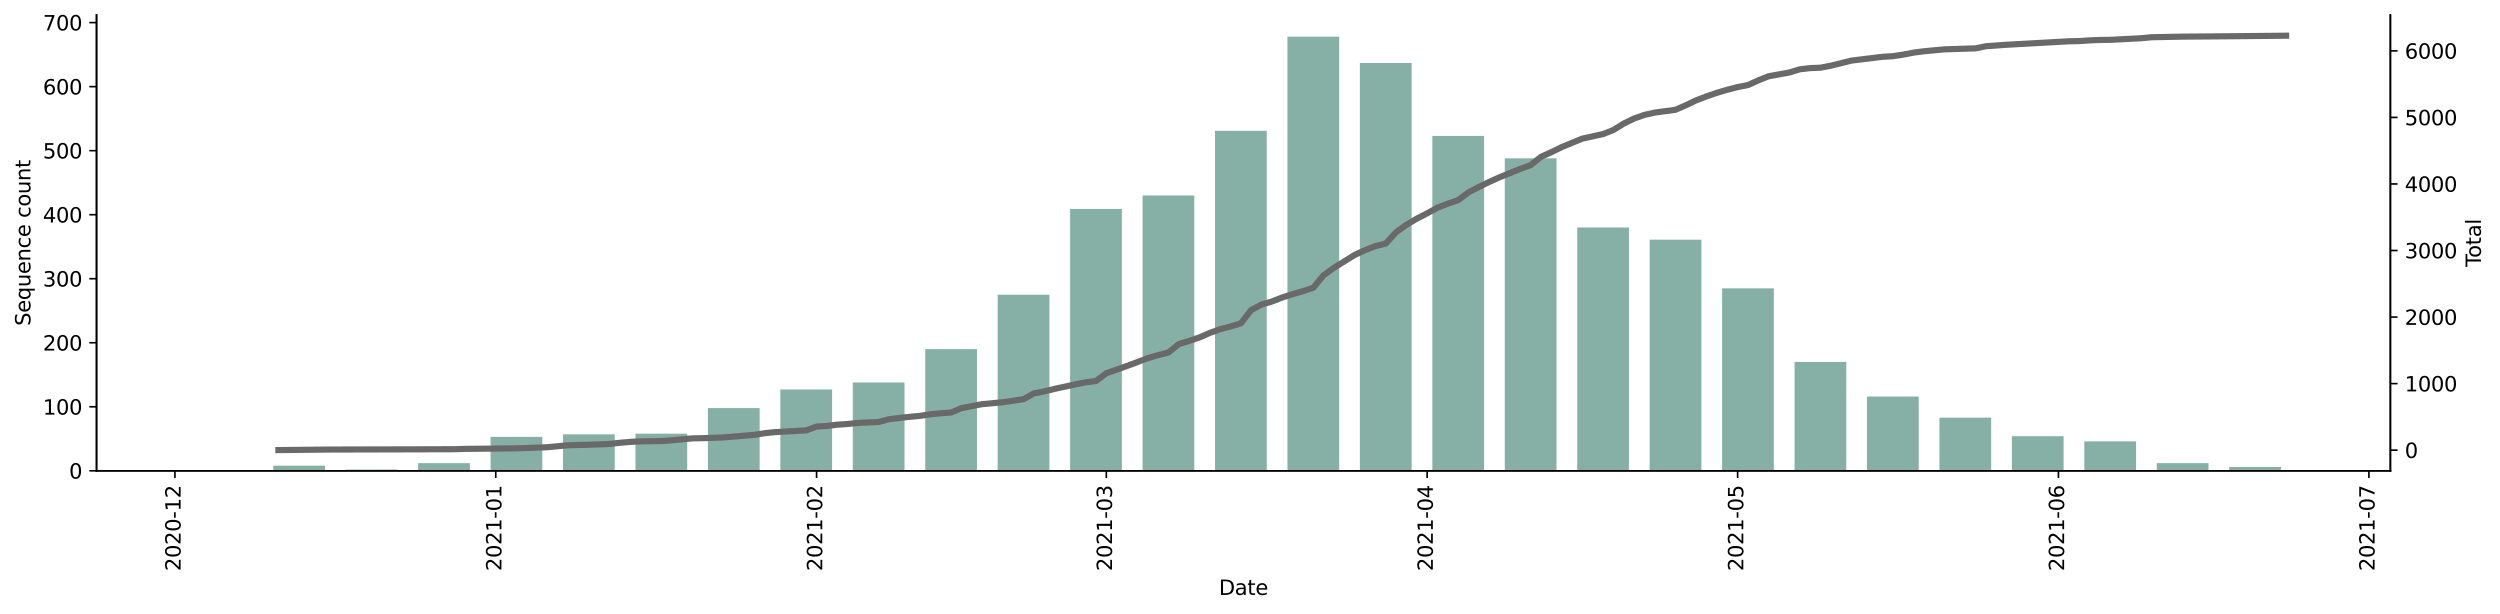 <?xml version="1.0" encoding="utf-8" standalone="no"?>
<!DOCTYPE svg PUBLIC "-//W3C//DTD SVG 1.1//EN"
  "http://www.w3.org/Graphics/SVG/1.1/DTD/svg11.dtd">
<svg height="298.713pt" version="1.1" viewBox="0 0 1216.294 298.713" width="1216.294pt" xmlns="http://www.w3.org/2000/svg" xmlns:xlink="http://www.w3.org/1999/xlink">
 <defs>
  <style type="text/css">*{stroke-linecap:butt;stroke-linejoin:round;}</style>
 </defs>
 <g id="figure_1">
  <g id="patch_1">
   <path d="M 0 298.713 
L 1216.294 298.713 
L 1216.294 0 
L 0 0 
z
" style="fill:#ffffff;"/>
  </g>
  <g id="axes_1">
   <g id="patch_2">
    <path d="M 46.966 229.052 
L 1162.966 229.052 
L 1162.966 7.292 
L 46.966 7.292 
z
" style="fill:#ffffff;"/>
   </g>
   <g id="patch_3">
    <path clip-path="url(#p1aa21173b1)" d="M 97.693 229.052 
L 122.868 229.052 
L 122.868 228.741 
L 97.693 228.741 
z
" style="fill:#86b0a6;"/>
   </g>
   <g id="patch_4">
    <path clip-path="url(#p1aa21173b1)" d="M 132.938 229.052 
L 158.112 229.052 
L 158.112 226.56 
L 132.938 226.56 
z
" style="fill:#86b0a6;"/>
   </g>
   <g id="patch_5">
    <path clip-path="url(#p1aa21173b1)" d="M 168.182 229.052 
L 193.357 229.052 
L 193.357 228.429 
L 168.182 228.429 
z
" style="fill:#86b0a6;"/>
   </g>
   <g id="patch_6">
    <path clip-path="url(#p1aa21173b1)" d="M 203.427 229.052 
L 228.602 229.052 
L 228.602 225.314 
L 203.427 225.314 
z
" style="fill:#86b0a6;"/>
   </g>
   <g id="patch_7">
    <path clip-path="url(#p1aa21173b1)" d="M 238.672 229.052 
L 263.847 229.052 
L 263.847 212.543 
L 238.672 212.543 
z
" style="fill:#86b0a6;"/>
   </g>
   <g id="patch_8">
    <path clip-path="url(#p1aa21173b1)" d="M 273.917 229.052 
L 299.091 229.052 
L 299.091 211.297 
L 273.917 211.297 
z
" style="fill:#86b0a6;"/>
   </g>
   <g id="patch_9">
    <path clip-path="url(#p1aa21173b1)" d="M 309.161 229.052 
L 334.336 229.052 
L 334.336 210.985 
L 309.161 210.985 
z
" style="fill:#86b0a6;"/>
   </g>
   <g id="patch_10">
    <path clip-path="url(#p1aa21173b1)" d="M 344.406 229.052 
L 369.581 229.052 
L 369.581 198.525 
L 344.406 198.525 
z
" style="fill:#86b0a6;"/>
   </g>
   <g id="patch_11">
    <path clip-path="url(#p1aa21173b1)" d="M 379.651 229.052 
L 404.826 229.052 
L 404.826 189.491 
L 379.651 189.491 
z
" style="fill:#86b0a6;"/>
   </g>
   <g id="patch_12">
    <path clip-path="url(#p1aa21173b1)" d="M 414.896 229.052 
L 440.071 229.052 
L 440.071 186.065 
L 414.896 186.065 
z
" style="fill:#86b0a6;"/>
   </g>
   <g id="patch_13">
    <path clip-path="url(#p1aa21173b1)" d="M 450.14 229.052 
L 475.315 229.052 
L 475.315 169.866 
L 450.14 169.866 
z
" style="fill:#86b0a6;"/>
   </g>
   <g id="patch_14">
    <path clip-path="url(#p1aa21173b1)" d="M 485.385 229.052 
L 510.56 229.052 
L 510.56 143.389 
L 485.385 143.389 
z
" style="fill:#86b0a6;"/>
   </g>
   <g id="patch_15">
    <path clip-path="url(#p1aa21173b1)" d="M 520.63 229.052 
L 545.805 229.052 
L 545.805 101.647 
L 520.63 101.647 
z
" style="fill:#86b0a6;"/>
   </g>
   <g id="patch_16">
    <path clip-path="url(#p1aa21173b1)" d="M 555.875 229.052 
L 581.05 229.052 
L 581.05 95.105 
L 555.875 95.105 
z
" style="fill:#86b0a6;"/>
   </g>
   <g id="patch_17">
    <path clip-path="url(#p1aa21173b1)" d="M 591.119 229.052 
L 616.294 229.052 
L 616.294 63.643 
L 591.119 63.643 
z
" style="fill:#86b0a6;"/>
   </g>
   <g id="patch_18">
    <path clip-path="url(#p1aa21173b1)" d="M 626.364 229.052 
L 651.539 229.052 
L 651.539 17.852 
L 626.364 17.852 
z
" style="fill:#86b0a6;"/>
   </g>
   <g id="patch_19">
    <path clip-path="url(#p1aa21173b1)" d="M 661.609 229.052 
L 686.784 229.052 
L 686.784 30.624 
L 661.609 30.624 
z
" style="fill:#86b0a6;"/>
   </g>
   <g id="patch_20">
    <path clip-path="url(#p1aa21173b1)" d="M 696.854 229.052 
L 722.029 229.052 
L 722.029 66.136 
L 696.854 66.136 
z
" style="fill:#86b0a6;"/>
   </g>
   <g id="patch_21">
    <path clip-path="url(#p1aa21173b1)" d="M 732.098 229.052 
L 757.273 229.052 
L 757.273 77.038 
L 732.098 77.038 
z
" style="fill:#86b0a6;"/>
   </g>
   <g id="patch_22">
    <path clip-path="url(#p1aa21173b1)" d="M 767.343 229.052 
L 792.518 229.052 
L 792.518 110.681 
L 767.343 110.681 
z
" style="fill:#86b0a6;"/>
   </g>
   <g id="patch_23">
    <path clip-path="url(#p1aa21173b1)" d="M 802.588 229.052 
L 827.763 229.052 
L 827.763 116.599 
L 802.588 116.599 
z
" style="fill:#86b0a6;"/>
   </g>
   <g id="patch_24">
    <path clip-path="url(#p1aa21173b1)" d="M 837.833 229.052 
L 863.008 229.052 
L 863.008 140.274 
L 837.833 140.274 
z
" style="fill:#86b0a6;"/>
   </g>
   <g id="patch_25">
    <path clip-path="url(#p1aa21173b1)" d="M 873.078 229.052 
L 898.252 229.052 
L 898.252 176.097 
L 873.078 176.097 
z
" style="fill:#86b0a6;"/>
   </g>
   <g id="patch_26">
    <path clip-path="url(#p1aa21173b1)" d="M 908.322 229.052 
L 933.497 229.052 
L 933.497 192.918 
L 908.322 192.918 
z
" style="fill:#86b0a6;"/>
   </g>
   <g id="patch_27">
    <path clip-path="url(#p1aa21173b1)" d="M 943.567 229.052 
L 968.742 229.052 
L 968.742 203.197 
L 943.567 203.197 
z
" style="fill:#86b0a6;"/>
   </g>
   <g id="patch_28">
    <path clip-path="url(#p1aa21173b1)" d="M 978.812 229.052 
L 1003.987 229.052 
L 1003.987 212.231 
L 978.812 212.231 
z
" style="fill:#86b0a6;"/>
   </g>
   <g id="patch_29">
    <path clip-path="url(#p1aa21173b1)" d="M 1014.057 229.052 
L 1039.231 229.052 
L 1039.231 214.723 
L 1014.057 214.723 
z
" style="fill:#86b0a6;"/>
   </g>
   <g id="patch_30">
    <path clip-path="url(#p1aa21173b1)" d="M 1049.301 229.052 
L 1074.476 229.052 
L 1074.476 225.314 
L 1049.301 225.314 
z
" style="fill:#86b0a6;"/>
   </g>
   <g id="patch_31">
    <path clip-path="url(#p1aa21173b1)" d="M 1084.546 229.052 
L 1109.721 229.052 
L 1109.721 227.183 
L 1084.546 227.183 
z
" style="fill:#86b0a6;"/>
   </g>
   <g id="matplotlib.axis_1">
    <g id="xtick_1">
     <g id="line2d_1">
      <defs>
       <path d="M 0 0 
L 0 3.5 
" id="mc7d84f6897" style="stroke:#000000;stroke-width:0.8;"/>
      </defs>
      <g>
       <use style="stroke:#000000;stroke-width:0.8;" x="85.105" xlink:href="#mc7d84f6897" y="229.052"/>
      </g>
     </g>
     <g id="text_1">
      <!-- 2020-12 -->
      <g transform="translate(87.865 277.835)rotate(-90)scale(0.1 -0.1)">
       <defs>
        <path d="M 1228 531 
L 3431 531 
L 3431 0 
L 469 0 
L 469 531 
Q 828 903 1448 1529 
Q 2069 2156 2228 2338 
Q 2531 2678 2651 2914 
Q 2772 3150 2772 3378 
Q 2772 3750 2511 3984 
Q 2250 4219 1831 4219 
Q 1534 4219 1204 4116 
Q 875 4013 500 3803 
L 500 4441 
Q 881 4594 1212 4672 
Q 1544 4750 1819 4750 
Q 2544 4750 2975 4387 
Q 3406 4025 3406 3419 
Q 3406 3131 3298 2873 
Q 3191 2616 2906 2266 
Q 2828 2175 2409 1742 
Q 1991 1309 1228 531 
z
" id="DejaVuSans-32" transform="scale(0.016)"/>
        <path d="M 2034 4250 
Q 1547 4250 1301 3770 
Q 1056 3291 1056 2328 
Q 1056 1369 1301 889 
Q 1547 409 2034 409 
Q 2525 409 2770 889 
Q 3016 1369 3016 2328 
Q 3016 3291 2770 3770 
Q 2525 4250 2034 4250 
z
M 2034 4750 
Q 2819 4750 3233 4129 
Q 3647 3509 3647 2328 
Q 3647 1150 3233 529 
Q 2819 -91 2034 -91 
Q 1250 -91 836 529 
Q 422 1150 422 2328 
Q 422 3509 836 4129 
Q 1250 4750 2034 4750 
z
" id="DejaVuSans-30" transform="scale(0.016)"/>
        <path d="M 313 2009 
L 1997 2009 
L 1997 1497 
L 313 1497 
L 313 2009 
z
" id="DejaVuSans-2d" transform="scale(0.016)"/>
        <path d="M 794 531 
L 1825 531 
L 1825 4091 
L 703 3866 
L 703 4441 
L 1819 4666 
L 2450 4666 
L 2450 531 
L 3481 531 
L 3481 0 
L 794 0 
L 794 531 
z
" id="DejaVuSans-31" transform="scale(0.016)"/>
       </defs>
       <use xlink:href="#DejaVuSans-32"/>
       <use x="63.623" xlink:href="#DejaVuSans-30"/>
       <use x="127.246" xlink:href="#DejaVuSans-32"/>
       <use x="190.869" xlink:href="#DejaVuSans-30"/>
       <use x="254.492" xlink:href="#DejaVuSans-2d"/>
       <use x="290.576" xlink:href="#DejaVuSans-31"/>
       <use x="354.199" xlink:href="#DejaVuSans-32"/>
      </g>
     </g>
    </g>
    <g id="xtick_2">
     <g id="line2d_2">
      <g>
       <use style="stroke:#000000;stroke-width:0.8;" x="241.189" xlink:href="#mc7d84f6897" y="229.052"/>
      </g>
     </g>
     <g id="text_2">
      <!-- 2021-01 -->
      <g transform="translate(243.949 277.835)rotate(-90)scale(0.1 -0.1)">
       <use xlink:href="#DejaVuSans-32"/>
       <use x="63.623" xlink:href="#DejaVuSans-30"/>
       <use x="127.246" xlink:href="#DejaVuSans-32"/>
       <use x="190.869" xlink:href="#DejaVuSans-31"/>
       <use x="254.492" xlink:href="#DejaVuSans-2d"/>
       <use x="290.576" xlink:href="#DejaVuSans-30"/>
       <use x="354.199" xlink:href="#DejaVuSans-31"/>
      </g>
     </g>
    </g>
    <g id="xtick_3">
     <g id="line2d_3">
      <g>
       <use style="stroke:#000000;stroke-width:0.8;" x="397.273" xlink:href="#mc7d84f6897" y="229.052"/>
      </g>
     </g>
     <g id="text_3">
      <!-- 2021-02 -->
      <g transform="translate(400.033 277.835)rotate(-90)scale(0.1 -0.1)">
       <use xlink:href="#DejaVuSans-32"/>
       <use x="63.623" xlink:href="#DejaVuSans-30"/>
       <use x="127.246" xlink:href="#DejaVuSans-32"/>
       <use x="190.869" xlink:href="#DejaVuSans-31"/>
       <use x="254.492" xlink:href="#DejaVuSans-2d"/>
       <use x="290.576" xlink:href="#DejaVuSans-30"/>
       <use x="354.199" xlink:href="#DejaVuSans-32"/>
      </g>
     </g>
    </g>
    <g id="xtick_4">
     <g id="line2d_4">
      <g>
       <use style="stroke:#000000;stroke-width:0.8;" x="538.252" xlink:href="#mc7d84f6897" y="229.052"/>
      </g>
     </g>
     <g id="text_4">
      <!-- 2021-03 -->
      <g transform="translate(541.012 277.835)rotate(-90)scale(0.1 -0.1)">
       <defs>
        <path d="M 2597 2516 
Q 3050 2419 3304 2112 
Q 3559 1806 3559 1356 
Q 3559 666 3084 287 
Q 2609 -91 1734 -91 
Q 1441 -91 1130 -33 
Q 819 25 488 141 
L 488 750 
Q 750 597 1062 519 
Q 1375 441 1716 441 
Q 2309 441 2620 675 
Q 2931 909 2931 1356 
Q 2931 1769 2642 2001 
Q 2353 2234 1838 2234 
L 1294 2234 
L 1294 2753 
L 1863 2753 
Q 2328 2753 2575 2939 
Q 2822 3125 2822 3475 
Q 2822 3834 2567 4026 
Q 2313 4219 1838 4219 
Q 1578 4219 1281 4162 
Q 984 4106 628 3988 
L 628 4550 
Q 988 4650 1302 4700 
Q 1616 4750 1894 4750 
Q 2613 4750 3031 4423 
Q 3450 4097 3450 3541 
Q 3450 3153 3228 2886 
Q 3006 2619 2597 2516 
z
" id="DejaVuSans-33" transform="scale(0.016)"/>
       </defs>
       <use xlink:href="#DejaVuSans-32"/>
       <use x="63.623" xlink:href="#DejaVuSans-30"/>
       <use x="127.246" xlink:href="#DejaVuSans-32"/>
       <use x="190.869" xlink:href="#DejaVuSans-31"/>
       <use x="254.492" xlink:href="#DejaVuSans-2d"/>
       <use x="290.576" xlink:href="#DejaVuSans-30"/>
       <use x="354.199" xlink:href="#DejaVuSans-33"/>
      </g>
     </g>
    </g>
    <g id="xtick_5">
     <g id="line2d_5">
      <g>
       <use style="stroke:#000000;stroke-width:0.8;" x="694.336" xlink:href="#mc7d84f6897" y="229.052"/>
      </g>
     </g>
     <g id="text_5">
      <!-- 2021-04 -->
      <g transform="translate(697.096 277.835)rotate(-90)scale(0.1 -0.1)">
       <defs>
        <path d="M 2419 4116 
L 825 1625 
L 2419 1625 
L 2419 4116 
z
M 2253 4666 
L 3047 4666 
L 3047 1625 
L 3713 1625 
L 3713 1100 
L 3047 1100 
L 3047 0 
L 2419 0 
L 2419 1100 
L 313 1100 
L 313 1709 
L 2253 4666 
z
" id="DejaVuSans-34" transform="scale(0.016)"/>
       </defs>
       <use xlink:href="#DejaVuSans-32"/>
       <use x="63.623" xlink:href="#DejaVuSans-30"/>
       <use x="127.246" xlink:href="#DejaVuSans-32"/>
       <use x="190.869" xlink:href="#DejaVuSans-31"/>
       <use x="254.492" xlink:href="#DejaVuSans-2d"/>
       <use x="290.576" xlink:href="#DejaVuSans-30"/>
       <use x="354.199" xlink:href="#DejaVuSans-34"/>
      </g>
     </g>
    </g>
    <g id="xtick_6">
     <g id="line2d_6">
      <g>
       <use style="stroke:#000000;stroke-width:0.8;" x="845.385" xlink:href="#mc7d84f6897" y="229.052"/>
      </g>
     </g>
     <g id="text_6">
      <!-- 2021-05 -->
      <g transform="translate(848.145 277.835)rotate(-90)scale(0.1 -0.1)">
       <defs>
        <path d="M 691 4666 
L 3169 4666 
L 3169 4134 
L 1269 4134 
L 1269 2991 
Q 1406 3038 1543 3061 
Q 1681 3084 1819 3084 
Q 2600 3084 3056 2656 
Q 3513 2228 3513 1497 
Q 3513 744 3044 326 
Q 2575 -91 1722 -91 
Q 1428 -91 1123 -41 
Q 819 9 494 109 
L 494 744 
Q 775 591 1075 516 
Q 1375 441 1709 441 
Q 2250 441 2565 725 
Q 2881 1009 2881 1497 
Q 2881 1984 2565 2268 
Q 2250 2553 1709 2553 
Q 1456 2553 1204 2497 
Q 953 2441 691 2322 
L 691 4666 
z
" id="DejaVuSans-35" transform="scale(0.016)"/>
       </defs>
       <use xlink:href="#DejaVuSans-32"/>
       <use x="63.623" xlink:href="#DejaVuSans-30"/>
       <use x="127.246" xlink:href="#DejaVuSans-32"/>
       <use x="190.869" xlink:href="#DejaVuSans-31"/>
       <use x="254.492" xlink:href="#DejaVuSans-2d"/>
       <use x="290.576" xlink:href="#DejaVuSans-30"/>
       <use x="354.199" xlink:href="#DejaVuSans-35"/>
      </g>
     </g>
    </g>
    <g id="xtick_7">
     <g id="line2d_7">
      <g>
       <use style="stroke:#000000;stroke-width:0.8;" x="1001.469" xlink:href="#mc7d84f6897" y="229.052"/>
      </g>
     </g>
     <g id="text_7">
      <!-- 2021-06 -->
      <g transform="translate(1004.228 277.835)rotate(-90)scale(0.1 -0.1)">
       <defs>
        <path d="M 2113 2584 
Q 1688 2584 1439 2293 
Q 1191 2003 1191 1497 
Q 1191 994 1439 701 
Q 1688 409 2113 409 
Q 2538 409 2786 701 
Q 3034 994 3034 1497 
Q 3034 2003 2786 2293 
Q 2538 2584 2113 2584 
z
M 3366 4563 
L 3366 3988 
Q 3128 4100 2886 4159 
Q 2644 4219 2406 4219 
Q 1781 4219 1451 3797 
Q 1122 3375 1075 2522 
Q 1259 2794 1537 2939 
Q 1816 3084 2150 3084 
Q 2853 3084 3261 2657 
Q 3669 2231 3669 1497 
Q 3669 778 3244 343 
Q 2819 -91 2113 -91 
Q 1303 -91 875 529 
Q 447 1150 447 2328 
Q 447 3434 972 4092 
Q 1497 4750 2381 4750 
Q 2619 4750 2861 4703 
Q 3103 4656 3366 4563 
z
" id="DejaVuSans-36" transform="scale(0.016)"/>
       </defs>
       <use xlink:href="#DejaVuSans-32"/>
       <use x="63.623" xlink:href="#DejaVuSans-30"/>
       <use x="127.246" xlink:href="#DejaVuSans-32"/>
       <use x="190.869" xlink:href="#DejaVuSans-31"/>
       <use x="254.492" xlink:href="#DejaVuSans-2d"/>
       <use x="290.576" xlink:href="#DejaVuSans-30"/>
       <use x="354.199" xlink:href="#DejaVuSans-36"/>
      </g>
     </g>
    </g>
    <g id="xtick_8">
     <g id="line2d_8">
      <g>
       <use style="stroke:#000000;stroke-width:0.8;" x="1152.518" xlink:href="#mc7d84f6897" y="229.052"/>
      </g>
     </g>
     <g id="text_8">
      <!-- 2021-07 -->
      <g transform="translate(1155.277 277.835)rotate(-90)scale(0.1 -0.1)">
       <defs>
        <path d="M 525 4666 
L 3525 4666 
L 3525 4397 
L 1831 0 
L 1172 0 
L 2766 4134 
L 525 4134 
L 525 4666 
z
" id="DejaVuSans-37" transform="scale(0.016)"/>
       </defs>
       <use xlink:href="#DejaVuSans-32"/>
       <use x="63.623" xlink:href="#DejaVuSans-30"/>
       <use x="127.246" xlink:href="#DejaVuSans-32"/>
       <use x="190.869" xlink:href="#DejaVuSans-31"/>
       <use x="254.492" xlink:href="#DejaVuSans-2d"/>
       <use x="290.576" xlink:href="#DejaVuSans-30"/>
       <use x="354.199" xlink:href="#DejaVuSans-37"/>
      </g>
     </g>
    </g>
    <g id="text_9">
     <!-- Date -->
     <g transform="translate(593.015 289.434)scale(0.1 -0.1)">
      <defs>
       <path d="M 1259 4147 
L 1259 519 
L 2022 519 
Q 2988 519 3436 956 
Q 3884 1394 3884 2338 
Q 3884 3275 3436 3711 
Q 2988 4147 2022 4147 
L 1259 4147 
z
M 628 4666 
L 1925 4666 
Q 3281 4666 3915 4102 
Q 4550 3538 4550 2338 
Q 4550 1131 3912 565 
Q 3275 0 1925 0 
L 628 0 
L 628 4666 
z
" id="DejaVuSans-44" transform="scale(0.016)"/>
       <path d="M 2194 1759 
Q 1497 1759 1228 1600 
Q 959 1441 959 1056 
Q 959 750 1161 570 
Q 1363 391 1709 391 
Q 2188 391 2477 730 
Q 2766 1069 2766 1631 
L 2766 1759 
L 2194 1759 
z
M 3341 1997 
L 3341 0 
L 2766 0 
L 2766 531 
Q 2569 213 2275 61 
Q 1981 -91 1556 -91 
Q 1019 -91 701 211 
Q 384 513 384 1019 
Q 384 1609 779 1909 
Q 1175 2209 1959 2209 
L 2766 2209 
L 2766 2266 
Q 2766 2663 2505 2880 
Q 2244 3097 1772 3097 
Q 1472 3097 1187 3025 
Q 903 2953 641 2809 
L 641 3341 
Q 956 3463 1253 3523 
Q 1550 3584 1831 3584 
Q 2591 3584 2966 3190 
Q 3341 2797 3341 1997 
z
" id="DejaVuSans-61" transform="scale(0.016)"/>
       <path d="M 1172 4494 
L 1172 3500 
L 2356 3500 
L 2356 3053 
L 1172 3053 
L 1172 1153 
Q 1172 725 1289 603 
Q 1406 481 1766 481 
L 2356 481 
L 2356 0 
L 1766 0 
Q 1100 0 847 248 
Q 594 497 594 1153 
L 594 3053 
L 172 3053 
L 172 3500 
L 594 3500 
L 594 4494 
L 1172 4494 
z
" id="DejaVuSans-74" transform="scale(0.016)"/>
       <path d="M 3597 1894 
L 3597 1613 
L 953 1613 
Q 991 1019 1311 708 
Q 1631 397 2203 397 
Q 2534 397 2845 478 
Q 3156 559 3463 722 
L 3463 178 
Q 3153 47 2828 -22 
Q 2503 -91 2169 -91 
Q 1331 -91 842 396 
Q 353 884 353 1716 
Q 353 2575 817 3079 
Q 1281 3584 2069 3584 
Q 2775 3584 3186 3129 
Q 3597 2675 3597 1894 
z
M 3022 2063 
Q 3016 2534 2758 2815 
Q 2500 3097 2075 3097 
Q 1594 3097 1305 2825 
Q 1016 2553 972 2059 
L 3022 2063 
z
" id="DejaVuSans-65" transform="scale(0.016)"/>
      </defs>
      <use xlink:href="#DejaVuSans-44"/>
      <use x="77.002" xlink:href="#DejaVuSans-61"/>
      <use x="138.281" xlink:href="#DejaVuSans-74"/>
      <use x="177.49" xlink:href="#DejaVuSans-65"/>
     </g>
    </g>
   </g>
   <g id="matplotlib.axis_2">
    <g id="ytick_1">
     <g id="line2d_9">
      <defs>
       <path d="M 0 0 
L -3.5 0 
" id="m4431ac2fa7" style="stroke:#000000;stroke-width:0.8;"/>
      </defs>
      <g>
       <use style="stroke:#000000;stroke-width:0.8;" x="46.966" xlink:href="#m4431ac2fa7" y="229.052"/>
      </g>
     </g>
     <g id="text_10">
      <!-- 0 -->
      <g transform="translate(33.603 232.852)scale(0.1 -0.1)">
       <use xlink:href="#DejaVuSans-30"/>
      </g>
     </g>
    </g>
    <g id="ytick_2">
     <g id="line2d_10">
      <g>
       <use style="stroke:#000000;stroke-width:0.8;" x="46.966" xlink:href="#m4431ac2fa7" y="197.902"/>
      </g>
     </g>
     <g id="text_11">
      <!-- 100 -->
      <g transform="translate(20.878 201.701)scale(0.1 -0.1)">
       <use xlink:href="#DejaVuSans-31"/>
       <use x="63.623" xlink:href="#DejaVuSans-30"/>
       <use x="127.246" xlink:href="#DejaVuSans-30"/>
      </g>
     </g>
    </g>
    <g id="ytick_3">
     <g id="line2d_11">
      <g>
       <use style="stroke:#000000;stroke-width:0.8;" x="46.966" xlink:href="#m4431ac2fa7" y="166.751"/>
      </g>
     </g>
     <g id="text_12">
      <!-- 200 -->
      <g transform="translate(20.878 170.551)scale(0.1 -0.1)">
       <use xlink:href="#DejaVuSans-32"/>
       <use x="63.623" xlink:href="#DejaVuSans-30"/>
       <use x="127.246" xlink:href="#DejaVuSans-30"/>
      </g>
     </g>
    </g>
    <g id="ytick_4">
     <g id="line2d_12">
      <g>
       <use style="stroke:#000000;stroke-width:0.8;" x="46.966" xlink:href="#m4431ac2fa7" y="135.601"/>
      </g>
     </g>
     <g id="text_13">
      <!-- 300 -->
      <g transform="translate(20.878 139.4)scale(0.1 -0.1)">
       <use xlink:href="#DejaVuSans-33"/>
       <use x="63.623" xlink:href="#DejaVuSans-30"/>
       <use x="127.246" xlink:href="#DejaVuSans-30"/>
      </g>
     </g>
    </g>
    <g id="ytick_5">
     <g id="line2d_13">
      <g>
       <use style="stroke:#000000;stroke-width:0.8;" x="46.966" xlink:href="#m4431ac2fa7" y="104.451"/>
      </g>
     </g>
     <g id="text_14">
      <!-- 400 -->
      <g transform="translate(20.878 108.25)scale(0.1 -0.1)">
       <use xlink:href="#DejaVuSans-34"/>
       <use x="63.623" xlink:href="#DejaVuSans-30"/>
       <use x="127.246" xlink:href="#DejaVuSans-30"/>
      </g>
     </g>
    </g>
    <g id="ytick_6">
     <g id="line2d_14">
      <g>
       <use style="stroke:#000000;stroke-width:0.8;" x="46.966" xlink:href="#m4431ac2fa7" y="73.3"/>
      </g>
     </g>
     <g id="text_15">
      <!-- 500 -->
      <g transform="translate(20.878 77.099)scale(0.1 -0.1)">
       <use xlink:href="#DejaVuSans-35"/>
       <use x="63.623" xlink:href="#DejaVuSans-30"/>
       <use x="127.246" xlink:href="#DejaVuSans-30"/>
      </g>
     </g>
    </g>
    <g id="ytick_7">
     <g id="line2d_15">
      <g>
       <use style="stroke:#000000;stroke-width:0.8;" x="46.966" xlink:href="#m4431ac2fa7" y="42.15"/>
      </g>
     </g>
     <g id="text_16">
      <!-- 600 -->
      <g transform="translate(20.878 45.949)scale(0.1 -0.1)">
       <use xlink:href="#DejaVuSans-36"/>
       <use x="63.623" xlink:href="#DejaVuSans-30"/>
       <use x="127.246" xlink:href="#DejaVuSans-30"/>
      </g>
     </g>
    </g>
    <g id="ytick_8">
     <g id="line2d_16">
      <g>
       <use style="stroke:#000000;stroke-width:0.8;" x="46.966" xlink:href="#m4431ac2fa7" y="10.999"/>
      </g>
     </g>
     <g id="text_17">
      <!-- 700 -->
      <g transform="translate(20.878 14.798)scale(0.1 -0.1)">
       <use xlink:href="#DejaVuSans-37"/>
       <use x="63.623" xlink:href="#DejaVuSans-30"/>
       <use x="127.246" xlink:href="#DejaVuSans-30"/>
      </g>
     </g>
    </g>
    <g id="text_18">
     <!-- Sequence count -->
     <g transform="translate(14.798 158.532)rotate(-90)scale(0.1 -0.1)">
      <defs>
       <path d="M 3425 4513 
L 3425 3897 
Q 3066 4069 2747 4153 
Q 2428 4238 2131 4238 
Q 1616 4238 1336 4038 
Q 1056 3838 1056 3469 
Q 1056 3159 1242 3001 
Q 1428 2844 1947 2747 
L 2328 2669 
Q 3034 2534 3370 2195 
Q 3706 1856 3706 1288 
Q 3706 609 3251 259 
Q 2797 -91 1919 -91 
Q 1588 -91 1214 -16 
Q 841 59 441 206 
L 441 856 
Q 825 641 1194 531 
Q 1563 422 1919 422 
Q 2459 422 2753 634 
Q 3047 847 3047 1241 
Q 3047 1584 2836 1778 
Q 2625 1972 2144 2069 
L 1759 2144 
Q 1053 2284 737 2584 
Q 422 2884 422 3419 
Q 422 4038 858 4394 
Q 1294 4750 2059 4750 
Q 2388 4750 2728 4690 
Q 3069 4631 3425 4513 
z
" id="DejaVuSans-53" transform="scale(0.016)"/>
       <path d="M 947 1747 
Q 947 1113 1208 752 
Q 1469 391 1925 391 
Q 2381 391 2643 752 
Q 2906 1113 2906 1747 
Q 2906 2381 2643 2742 
Q 2381 3103 1925 3103 
Q 1469 3103 1208 2742 
Q 947 2381 947 1747 
z
M 2906 525 
Q 2725 213 2448 61 
Q 2172 -91 1784 -91 
Q 1150 -91 751 415 
Q 353 922 353 1747 
Q 353 2572 751 3078 
Q 1150 3584 1784 3584 
Q 2172 3584 2448 3432 
Q 2725 3281 2906 2969 
L 2906 3500 
L 3481 3500 
L 3481 -1331 
L 2906 -1331 
L 2906 525 
z
" id="DejaVuSans-71" transform="scale(0.016)"/>
       <path d="M 544 1381 
L 544 3500 
L 1119 3500 
L 1119 1403 
Q 1119 906 1312 657 
Q 1506 409 1894 409 
Q 2359 409 2629 706 
Q 2900 1003 2900 1516 
L 2900 3500 
L 3475 3500 
L 3475 0 
L 2900 0 
L 2900 538 
Q 2691 219 2414 64 
Q 2138 -91 1772 -91 
Q 1169 -91 856 284 
Q 544 659 544 1381 
z
M 1991 3584 
L 1991 3584 
z
" id="DejaVuSans-75" transform="scale(0.016)"/>
       <path d="M 3513 2113 
L 3513 0 
L 2938 0 
L 2938 2094 
Q 2938 2591 2744 2837 
Q 2550 3084 2163 3084 
Q 1697 3084 1428 2787 
Q 1159 2491 1159 1978 
L 1159 0 
L 581 0 
L 581 3500 
L 1159 3500 
L 1159 2956 
Q 1366 3272 1645 3428 
Q 1925 3584 2291 3584 
Q 2894 3584 3203 3211 
Q 3513 2838 3513 2113 
z
" id="DejaVuSans-6e" transform="scale(0.016)"/>
       <path d="M 3122 3366 
L 3122 2828 
Q 2878 2963 2633 3030 
Q 2388 3097 2138 3097 
Q 1578 3097 1268 2742 
Q 959 2388 959 1747 
Q 959 1106 1268 751 
Q 1578 397 2138 397 
Q 2388 397 2633 464 
Q 2878 531 3122 666 
L 3122 134 
Q 2881 22 2623 -34 
Q 2366 -91 2075 -91 
Q 1284 -91 818 406 
Q 353 903 353 1747 
Q 353 2603 823 3093 
Q 1294 3584 2113 3584 
Q 2378 3584 2631 3529 
Q 2884 3475 3122 3366 
z
" id="DejaVuSans-63" transform="scale(0.016)"/>
       <path id="DejaVuSans-20" transform="scale(0.016)"/>
       <path d="M 1959 3097 
Q 1497 3097 1228 2736 
Q 959 2375 959 1747 
Q 959 1119 1226 758 
Q 1494 397 1959 397 
Q 2419 397 2687 759 
Q 2956 1122 2956 1747 
Q 2956 2369 2687 2733 
Q 2419 3097 1959 3097 
z
M 1959 3584 
Q 2709 3584 3137 3096 
Q 3566 2609 3566 1747 
Q 3566 888 3137 398 
Q 2709 -91 1959 -91 
Q 1206 -91 779 398 
Q 353 888 353 1747 
Q 353 2609 779 3096 
Q 1206 3584 1959 3584 
z
" id="DejaVuSans-6f" transform="scale(0.016)"/>
      </defs>
      <use xlink:href="#DejaVuSans-53"/>
      <use x="63.477" xlink:href="#DejaVuSans-65"/>
      <use x="125" xlink:href="#DejaVuSans-71"/>
      <use x="188.477" xlink:href="#DejaVuSans-75"/>
      <use x="251.855" xlink:href="#DejaVuSans-65"/>
      <use x="313.379" xlink:href="#DejaVuSans-6e"/>
      <use x="376.758" xlink:href="#DejaVuSans-63"/>
      <use x="431.738" xlink:href="#DejaVuSans-65"/>
      <use x="493.262" xlink:href="#DejaVuSans-20"/>
      <use x="525.049" xlink:href="#DejaVuSans-63"/>
      <use x="580.029" xlink:href="#DejaVuSans-6f"/>
      <use x="641.211" xlink:href="#DejaVuSans-75"/>
      <use x="704.59" xlink:href="#DejaVuSans-6e"/>
      <use x="767.969" xlink:href="#DejaVuSans-74"/>
     </g>
    </g>
   </g>
   <g id="patch_32">
    <path d="M 46.966 229.052 
L 46.966 7.292 
" style="fill:none;stroke:#000000;stroke-linecap:square;stroke-linejoin:miter;stroke-width:0.8;"/>
   </g>
   <g id="patch_33">
    <path d="M 1162.966 229.052 
L 1162.966 7.292 
" style="fill:none;stroke:#000000;stroke-linecap:square;stroke-linejoin:miter;stroke-width:0.8;"/>
   </g>
   <g id="patch_34">
    <path d="M 46.966 229.052 
L 1162.966 229.052 
" style="fill:none;stroke:#000000;stroke-linecap:square;stroke-linejoin:miter;stroke-width:0.8;"/>
   </g>
  </g>
  <g id="axes_2">
   <g id="matplotlib.axis_3">
    <g id="ytick_9">
     <g id="line2d_17">
      <defs>
       <path d="M 0 0 
L 3.5 0 
" id="m6b3d571195" style="stroke:#000000;stroke-width:0.8;"/>
      </defs>
      <g>
       <use style="stroke:#000000;stroke-width:0.8;" x="1162.966" xlink:href="#m6b3d571195" y="219.005"/>
      </g>
     </g>
     <g id="text_19">
      <!-- 0 -->
      <g transform="translate(1169.966 222.804)scale(0.1 -0.1)">
       <use xlink:href="#DejaVuSans-30"/>
      </g>
     </g>
    </g>
    <g id="ytick_10">
     <g id="line2d_18">
      <g>
       <use style="stroke:#000000;stroke-width:0.8;" x="1162.966" xlink:href="#m6b3d571195" y="186.63"/>
      </g>
     </g>
     <g id="text_20">
      <!-- 1000 -->
      <g transform="translate(1169.966 190.429)scale(0.1 -0.1)">
       <use xlink:href="#DejaVuSans-31"/>
       <use x="63.623" xlink:href="#DejaVuSans-30"/>
       <use x="127.246" xlink:href="#DejaVuSans-30"/>
       <use x="190.869" xlink:href="#DejaVuSans-30"/>
      </g>
     </g>
    </g>
    <g id="ytick_11">
     <g id="line2d_19">
      <g>
       <use style="stroke:#000000;stroke-width:0.8;" x="1162.966" xlink:href="#m6b3d571195" y="154.254"/>
      </g>
     </g>
     <g id="text_21">
      <!-- 2000 -->
      <g transform="translate(1169.966 158.054)scale(0.1 -0.1)">
       <use xlink:href="#DejaVuSans-32"/>
       <use x="63.623" xlink:href="#DejaVuSans-30"/>
       <use x="127.246" xlink:href="#DejaVuSans-30"/>
       <use x="190.869" xlink:href="#DejaVuSans-30"/>
      </g>
     </g>
    </g>
    <g id="ytick_12">
     <g id="line2d_20">
      <g>
       <use style="stroke:#000000;stroke-width:0.8;" x="1162.966" xlink:href="#m6b3d571195" y="121.879"/>
      </g>
     </g>
     <g id="text_22">
      <!-- 3000 -->
      <g transform="translate(1169.966 125.678)scale(0.1 -0.1)">
       <use xlink:href="#DejaVuSans-33"/>
       <use x="63.623" xlink:href="#DejaVuSans-30"/>
       <use x="127.246" xlink:href="#DejaVuSans-30"/>
       <use x="190.869" xlink:href="#DejaVuSans-30"/>
      </g>
     </g>
    </g>
    <g id="ytick_13">
     <g id="line2d_21">
      <g>
       <use style="stroke:#000000;stroke-width:0.8;" x="1162.966" xlink:href="#m6b3d571195" y="89.504"/>
      </g>
     </g>
     <g id="text_23">
      <!-- 4000 -->
      <g transform="translate(1169.966 93.303)scale(0.1 -0.1)">
       <use xlink:href="#DejaVuSans-34"/>
       <use x="63.623" xlink:href="#DejaVuSans-30"/>
       <use x="127.246" xlink:href="#DejaVuSans-30"/>
       <use x="190.869" xlink:href="#DejaVuSans-30"/>
      </g>
     </g>
    </g>
    <g id="ytick_14">
     <g id="line2d_22">
      <g>
       <use style="stroke:#000000;stroke-width:0.8;" x="1162.966" xlink:href="#m6b3d571195" y="57.129"/>
      </g>
     </g>
     <g id="text_24">
      <!-- 5000 -->
      <g transform="translate(1169.966 60.928)scale(0.1 -0.1)">
       <use xlink:href="#DejaVuSans-35"/>
       <use x="63.623" xlink:href="#DejaVuSans-30"/>
       <use x="127.246" xlink:href="#DejaVuSans-30"/>
       <use x="190.869" xlink:href="#DejaVuSans-30"/>
      </g>
     </g>
    </g>
    <g id="ytick_15">
     <g id="line2d_23">
      <g>
       <use style="stroke:#000000;stroke-width:0.8;" x="1162.966" xlink:href="#m6b3d571195" y="24.754"/>
      </g>
     </g>
     <g id="text_25">
      <!-- 6000 -->
      <g transform="translate(1169.966 28.553)scale(0.1 -0.1)">
       <use xlink:href="#DejaVuSans-36"/>
       <use x="63.623" xlink:href="#DejaVuSans-30"/>
       <use x="127.246" xlink:href="#DejaVuSans-30"/>
       <use x="190.869" xlink:href="#DejaVuSans-30"/>
      </g>
     </g>
    </g>
    <g id="text_26">
     <!-- Total -->
     <g transform="translate(1207.014 129.849)rotate(-90)scale(0.1 -0.1)">
      <defs>
       <path d="M -19 4666 
L 3928 4666 
L 3928 4134 
L 2272 4134 
L 2272 0 
L 1638 0 
L 1638 4134 
L -19 4134 
L -19 4666 
z
" id="DejaVuSans-54" transform="scale(0.016)"/>
       <path d="M 603 4863 
L 1178 4863 
L 1178 0 
L 603 0 
L 603 4863 
z
" id="DejaVuSans-6c" transform="scale(0.016)"/>
      </defs>
      <use xlink:href="#DejaVuSans-54"/>
      <use x="44.084" xlink:href="#DejaVuSans-6f"/>
      <use x="105.266" xlink:href="#DejaVuSans-74"/>
      <use x="144.475" xlink:href="#DejaVuSans-61"/>
      <use x="205.754" xlink:href="#DejaVuSans-6c"/>
     </g>
    </g>
   </g>
   <g id="line2d_24">
    <path clip-path="url(#p1aa21173b1)" d="M 135.455 218.972 
L 160.63 218.713 
L 221.05 218.551 
L 226.085 218.39 
L 251.259 218.131 
L 266.364 217.58 
L 276.434 216.609 
L 286.504 216.382 
L 296.574 215.994 
L 301.609 215.411 
L 306.644 214.99 
L 311.679 214.731 
L 321.749 214.569 
L 326.784 214.213 
L 336.854 213.274 
L 341.889 213.177 
L 351.959 212.821 
L 367.064 211.558 
L 372.098 210.749 
L 377.133 210.231 
L 392.238 209.389 
L 397.273 207.544 
L 402.308 207.22 
L 407.343 206.605 
L 412.378 206.281 
L 417.413 205.731 
L 427.483 205.31 
L 432.518 203.95 
L 442.588 202.785 
L 447.623 202.331 
L 452.658 201.554 
L 457.693 201.069 
L 462.728 200.713 
L 467.763 198.544 
L 477.833 196.633 
L 487.903 195.695 
L 497.973 194.205 
L 503.008 191.389 
L 508.043 190.417 
L 513.078 189.187 
L 523.147 187.018 
L 528.182 186.014 
L 533.217 185.367 
L 538.252 181.579 
L 548.322 178.05 
L 558.392 174.262 
L 563.427 172.773 
L 568.462 171.51 
L 573.497 167.399 
L 578.532 165.877 
L 583.567 164.161 
L 588.602 161.96 
L 593.637 160.147 
L 598.672 158.852 
L 603.707 157.298 
L 608.742 150.823 
L 613.777 148.168 
L 618.812 146.679 
L 623.847 144.704 
L 628.882 143.117 
L 633.917 141.66 
L 638.952 139.977 
L 643.987 133.858 
L 649.022 130.264 
L 659.091 124.016 
L 664.126 121.717 
L 669.161 119.71 
L 674.196 118.512 
L 679.231 112.944 
L 684.266 109.35 
L 689.301 106.372 
L 694.336 103.782 
L 699.371 101.03 
L 704.406 99.087 
L 709.441 97.371 
L 714.476 93.583 
L 719.511 90.961 
L 724.546 88.501 
L 729.581 86.234 
L 739.651 82.155 
L 744.686 80.342 
L 749.721 76.295 
L 754.756 74.029 
L 759.791 71.568 
L 769.861 67.424 
L 779.931 65.223 
L 784.966 63.248 
L 790.001 60.108 
L 795.036 57.647 
L 800.071 55.899 
L 805.105 54.766 
L 815.175 53.406 
L 820.21 51.204 
L 825.245 48.809 
L 830.28 46.866 
L 835.315 45.15 
L 840.35 43.661 
L 845.385 42.366 
L 850.42 41.395 
L 855.455 39.096 
L 860.49 37.089 
L 870.56 35.276 
L 875.595 33.722 
L 880.63 33.139 
L 885.665 32.945 
L 890.7 31.974 
L 900.77 29.481 
L 915.875 27.635 
L 920.91 27.344 
L 925.945 26.567 
L 930.98 25.596 
L 936.015 24.948 
L 946.085 24.009 
L 961.189 23.524 
L 966.224 22.488 
L 976.294 21.775 
L 1006.504 20.092 
L 1011.539 19.995 
L 1016.574 19.639 
L 1021.609 19.444 
L 1026.644 19.38 
L 1041.749 18.603 
L 1046.784 18.117 
L 1061.889 17.826 
L 1082.029 17.664 
L 1112.238 17.372 
L 1112.238 17.372 
" style="fill:none;stroke:#696969;stroke-linecap:square;stroke-width:3;"/>
   </g>
   <g id="patch_35">
    <path d="M 46.966 229.052 
L 46.966 7.292 
" style="fill:none;stroke:#000000;stroke-linecap:square;stroke-linejoin:miter;stroke-width:0.8;"/>
   </g>
   <g id="patch_36">
    <path d="M 1162.966 229.052 
L 1162.966 7.292 
" style="fill:none;stroke:#000000;stroke-linecap:square;stroke-linejoin:miter;stroke-width:0.8;"/>
   </g>
   <g id="patch_37">
    <path d="M 46.966 229.052 
L 1162.966 229.052 
" style="fill:none;stroke:#000000;stroke-linecap:square;stroke-linejoin:miter;stroke-width:0.8;"/>
   </g>
  </g>
 </g>
 <defs>
  <clipPath id="p1aa21173b1">
   <rect height="221.76" width="1116" x="46.966" y="7.292"/>
  </clipPath>
 </defs>
</svg>
